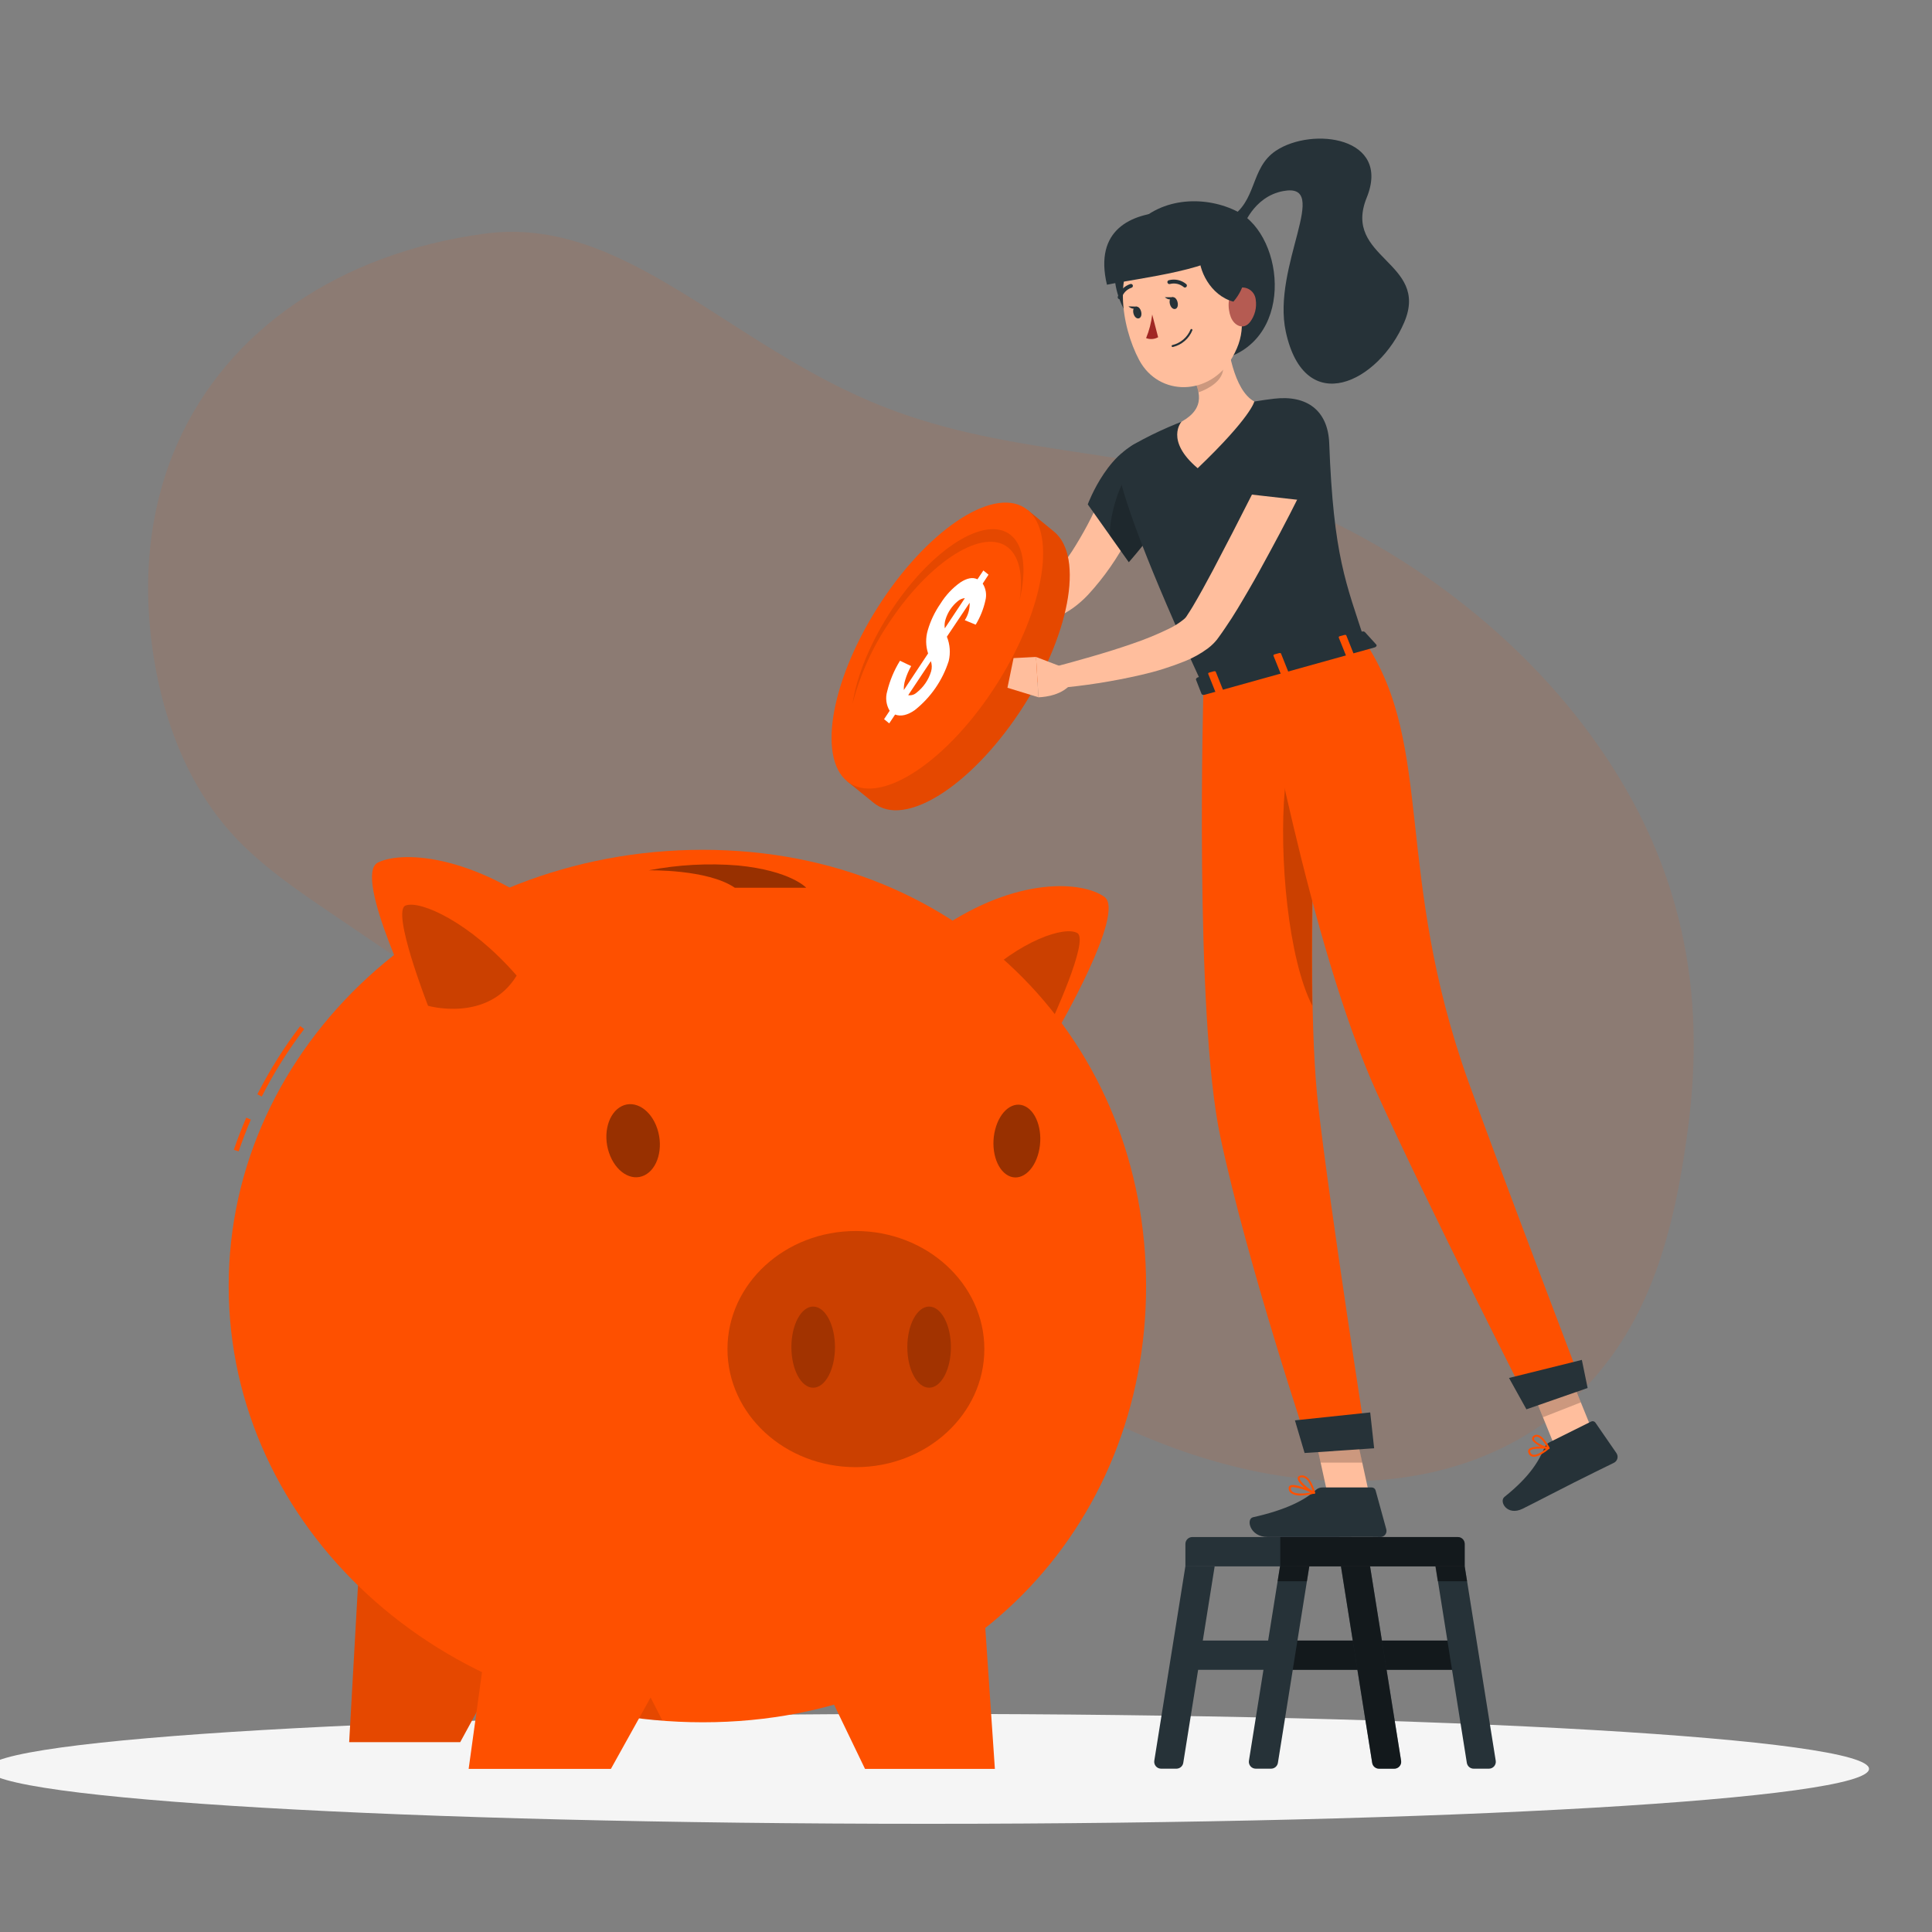 <svg width="300" height="300" viewBox="0 0 300 300" fill="none" xmlns="http://www.w3.org/2000/svg">
<rect x="0" y="0" width="300" height="300" fill="#808080" stroke="none"/>
<g clip-path="url(#clip0_655_2055)">
<path d="M27.526 68.924C35.386 51.102 52.889 39.322 75.163 36.294C97.056 33.309 113.129 53.813 137.458 63.265C157.202 70.943 176.415 69.516 196.095 76.487C214.87 83.142 233.098 95.997 245.672 112.377C262.068 133.717 264.77 155.058 262.111 175.201C260.466 187.667 257.8 199.397 251.24 209.165C236.676 230.794 207.297 236.613 174.705 221.739C162.289 216.051 150.348 208.409 138.578 200.68C109.314 181.431 80.43 161.445 51.388 141.785C46.15 138.238 40.811 134.575 36.507 130.004C29.523 122.514 26.046 113.271 24.336 104.677C21.706 91.166 23.057 79.054 27.526 68.924Z" fill="#FE5000" fill-opacity="0.1"/>
<path d="M144.111 283.2C224.805 283.2 290.221 279.381 290.221 274.67C290.221 269.958 224.805 266.139 144.111 266.139C63.416 266.139 -2 269.958 -2 274.67C-2 279.381 63.416 283.2 144.111 283.2Z" fill="#F5F5F5"/>
<path d="M176.089 50.519C171.567 44.4 172.615 39.057 176.089 35.213C180.422 30.39 187.498 30.428 192.215 32.892C199.6 36.743 201.19 53.616 188.854 55.997C184.477 54.469 180.212 52.638 176.089 50.519Z" fill="#263238"/>
<path d="M190.776 33.955C195.297 31.295 194.039 26.133 198.123 23.405C203.805 19.637 216.051 21.273 212.222 30.692C208.394 40.112 222.019 40.655 218.063 50.014C214.106 59.373 202.614 65.086 199.661 51.521C197.453 41.355 206.834 28.258 199.261 29.667C194.536 30.542 192.961 35.402 192.961 35.402L190.776 33.955Z" fill="#263238"/>
<path d="M179.541 73.849C178.923 75.56 178.252 77.113 177.536 78.718C176.82 80.323 176.029 81.868 175.2 83.412C173.531 86.654 171.435 89.657 168.967 92.342C168.262 93.094 167.488 93.778 166.654 94.384C165.83 94.969 164.952 95.474 164.032 95.891C162.337 96.65 160.569 97.235 158.757 97.64C155.323 98.433 151.806 98.815 148.282 98.777C147.886 98.771 147.507 98.621 147.213 98.357C146.92 98.092 146.732 97.729 146.685 97.337C146.638 96.944 146.735 96.547 146.958 96.221C147.181 95.894 147.515 95.659 147.898 95.56H147.973C151.126 94.823 154.229 93.889 157.264 92.764C158.692 92.233 160.073 91.585 161.394 90.827C161.983 90.49 162.543 90.104 163.067 89.674C163.575 89.249 164.044 88.781 164.469 88.273C165.439 87.126 166.314 85.901 167.084 84.61C167.898 83.276 168.681 81.898 169.405 80.458C170.836 77.61 172.193 74.565 173.361 71.641V71.596C173.671 70.784 174.291 70.127 175.084 69.772C175.878 69.417 176.78 69.391 177.592 69.701C178.405 70.011 179.061 70.631 179.416 71.424C179.772 72.218 179.797 73.12 179.488 73.932L179.541 73.849Z" fill="#FFBE9D"/>
<path d="M178.561 68.273C172.336 68.981 168.907 78.318 168.907 78.318L175.282 87.3C175.282 87.3 182.818 78.762 183.474 74.949C184.129 71.023 183.157 67.738 178.561 68.273Z" fill="#263238"/>
<path opacity="0.2" d="M175.154 73.985C177.242 72.674 179.517 73.397 181.454 75.831C181.854 76.53 182.123 77.296 182.245 78.092C180.362 81.506 175.275 87.293 175.275 87.293L172.358 83.186C172.14 80.759 173.806 74.791 175.154 73.985Z" fill="black"/>
<path d="M149.42 95.891L144.725 93.359L144.597 99.478C144.597 99.478 147.732 100.157 149.804 98.484L149.42 95.891Z" fill="#B55B52"/>
<path d="M140.015 93.571L140.837 98.567L144.627 99.478L144.755 93.359L140.015 93.571Z" fill="#B55B52"/>
<path d="M163.678 82.561L159.563 79.185L131.53 121.302L135.682 124.678C140.414 128.551 150.52 122.267 158.289 110.632C166.058 98.997 168.41 86.434 163.678 82.561Z" fill="#FE5000"/>
<path opacity="0.1" d="M163.678 82.561L159.563 79.185L131.53 121.302L135.682 124.678C140.414 128.551 150.52 122.267 158.289 110.632C166.058 98.997 168.41 86.434 163.678 82.561Z" fill="black"/>
<path d="M154.848 106.127C162.326 94.307 164.227 82.09 159.092 78.842C153.956 75.593 143.731 82.542 136.252 94.363C128.774 106.184 126.874 118.4 132.009 121.649C137.144 124.898 147.369 117.949 154.848 106.127Z" fill="#FE5000"/>
<path d="M140.346 107.15L144.114 101.468C143.732 100.303 143.713 99.049 144.062 97.873C144.493 96.391 145.163 94.989 146.044 93.721C146.839 92.44 147.878 91.329 149.103 90.451C150.151 89.757 151.048 89.591 151.778 89.953L152.698 88.582L153.497 89.237L152.593 90.616C152.838 91 153.002 91.43 153.074 91.88C153.147 92.33 153.127 92.79 153.014 93.231C152.721 94.561 152.211 95.834 151.507 96.999L149.812 96.306C150.339 95.502 150.602 94.554 150.565 93.593L147.031 98.868C147.517 100.063 147.617 101.381 147.317 102.636C146.357 105.649 144.52 108.306 142.042 110.27C140.897 111.064 139.879 111.292 138.99 110.956L138.078 112.327L137.279 111.671L138.146 110.368C137.876 109.919 137.703 109.42 137.637 108.901C137.57 108.382 137.613 107.855 137.762 107.353C138.17 105.673 138.841 104.068 139.751 102.598L141.485 103.427C141.101 104.105 140.792 104.822 140.565 105.568C140.402 106.078 140.327 106.613 140.346 107.15ZM149.826 92.877C149.406 92.918 149.01 93.092 148.696 93.374C147.822 94.097 147.176 95.058 146.835 96.14C146.68 96.6 146.636 97.091 146.707 97.572L149.826 92.877ZM141.025 107.948C141.257 107.984 141.493 107.967 141.717 107.899C141.941 107.831 142.148 107.714 142.321 107.557C143.399 106.718 144.188 105.564 144.582 104.256C144.733 103.732 144.719 103.175 144.544 102.659L141.025 107.948Z" fill="white"/>
<path opacity="0.1" d="M158.327 93.164C158.885 89.471 158.327 86.509 156.579 85.055C152.728 81.898 144.521 87.022 138.184 96.494C135.52 100.396 133.554 104.731 132.374 109.305C133.022 104.98 135.17 99.652 138.568 94.535C144.876 85.063 153.112 79.946 156.963 83.096C159.043 84.791 159.419 88.567 158.327 93.164Z" fill="black"/>
<path d="M212.961 233.653L206.631 234.256L203.406 219.508L209.736 218.905L212.961 233.653Z" fill="#FFBE9D"/>
<path d="M248.221 224.534L242.336 226.84L236.661 212.854L242.546 210.548L248.221 224.534Z" fill="#FFBE9D"/>
<path d="M240.625 223.946L247.076 220.736C247.187 220.681 247.314 220.667 247.434 220.698C247.554 220.729 247.66 220.801 247.731 220.902L251.002 225.642C251.084 225.764 251.14 225.904 251.164 226.05C251.189 226.196 251.181 226.346 251.143 226.489C251.104 226.631 251.035 226.765 250.94 226.879C250.846 226.993 250.728 227.085 250.595 227.149C248.334 228.234 247.339 228.769 244.498 230.164C242.75 231.03 238.854 233.072 236.443 234.271C234.031 235.469 232.72 233.147 233.617 232.432C237.633 229.229 238.96 226.81 239.841 224.783C239.996 224.421 240.274 224.125 240.625 223.946Z" fill="#263238"/>
<path d="M205.395 230.97H213.007C213.142 230.97 213.274 231.016 213.382 231.098C213.49 231.182 213.567 231.298 213.602 231.43L215.26 237.458C215.301 237.6 215.308 237.75 215.281 237.896C215.254 238.042 215.192 238.178 215.102 238.296C215.012 238.414 214.895 238.508 214.762 238.572C214.628 238.636 214.481 238.667 214.333 238.664C211.673 238.619 210.399 238.664 207.053 238.664H196.835C194.054 238.664 193.444 235.846 194.574 235.597C199.736 234.451 202.712 232.876 204.302 231.377C204.6 231.104 204.992 230.958 205.395 230.97Z" fill="#263238"/>
<path opacity="0.2" d="M203.413 219.515L205.071 227.111H211.537L209.743 218.905L203.413 219.515Z" fill="black"/>
<path opacity="0.2" d="M242.546 210.556L236.661 212.861L239.593 220.066L245.47 217.76L242.546 210.556Z" fill="black"/>
<path d="M197.882 61.905C202.916 61.325 206.171 63.721 206.398 68.747C207.061 86.464 209.02 90.541 211.982 99.704L186.88 106.69C177.958 87.368 174.823 78.258 173.828 73.97C173.621 72.973 173.746 71.936 174.185 71.018C174.623 70.099 175.35 69.35 176.255 68.884C182.936 65.161 190.285 62.791 197.882 61.905Z" fill="#263238"/>
<path d="M190.249 50.029C190.55 53.895 191.552 60.579 194.77 62.349C194.77 62.349 194.295 64.739 185.975 72.704C180.844 68.378 183.466 65.477 183.466 65.477C187.287 63.359 186.39 60.602 184.883 57.941L190.249 50.029Z" fill="#FFBE9D"/>
<path opacity="0.2" d="M189.668 50.895C190.217 53.093 190.294 55.381 189.894 57.61C189.608 59.117 187.965 60.262 186.127 60.918C185.876 59.871 185.464 58.87 184.906 57.949L189.668 50.895Z" fill="black"/>
<path d="M191.725 42.727C192.954 48.974 193.609 51.589 191.333 55.537C187.905 61.506 179.962 61.656 176.888 55.899C174.122 50.722 172.57 41.378 177.95 37.354C179.134 36.462 180.525 35.888 181.993 35.685C183.461 35.483 184.956 35.66 186.337 36.198C187.717 36.736 188.936 37.619 189.88 38.761C190.823 39.904 191.458 41.269 191.725 42.727Z" fill="#FFBE9D"/>
<path d="M194.989 46.532C195.08 47.134 195.052 47.749 194.904 48.34C194.756 48.931 194.493 49.487 194.129 49.976C193.15 51.28 191.672 50.647 191.115 49.222C190.618 47.926 190.52 45.681 191.906 44.897C192.209 44.73 192.55 44.642 192.896 44.64C193.241 44.637 193.583 44.721 193.888 44.883C194.194 45.045 194.455 45.281 194.647 45.569C194.839 45.857 194.956 46.188 194.989 46.532Z" fill="#B55B52"/>
<path d="M186.247 39.419C186.013 41.807 187.927 45.892 191.522 46.841C195.245 42.561 192.788 36.691 189.367 36.57C185.945 36.449 186.247 39.419 186.247 39.419Z" fill="#263238"/>
<path d="M181.228 32.908C175.735 33.156 169.841 35.605 171.884 44.211C176.677 43.209 190.015 41.717 191.039 38.296C189.691 33.902 184.83 32.742 181.228 32.908Z" fill="#263238"/>
<path d="M186.88 106.69C186.88 106.69 185.418 157.391 189.495 176.524C193.723 196.434 203.27 224.889 203.27 224.889L212.238 224.308C212.238 224.308 206.443 187.104 204.702 171.754C202.245 150.594 205.297 101.559 205.297 101.559L186.88 106.69Z" fill="#FE5000"/>
<path opacity="0.2" d="M199.51 122.545C199.917 117.949 203.383 118.83 204.16 125.055C203.82 134.851 203.579 146.223 203.775 156.178C200.038 148.875 198.583 133.005 199.51 122.545Z" fill="black"/>
<path d="M213.376 224.889L202.577 225.619L201.077 220.555L212.765 219.319L213.376 224.889Z" fill="#263238"/>
<path d="M195.734 104.226C195.734 104.226 203.375 146.728 213.752 169.599C222.132 188.069 237.317 217.828 237.317 217.828L245.553 214.746C245.553 214.746 232.675 180.963 228.017 167.971C216.42 135.567 222.743 115.899 211.981 99.705L195.734 104.226Z" fill="#FE5000"/>
<path d="M246.526 215.529L237.023 218.838L234.317 213.969L245.629 211.166L246.526 215.529Z" fill="#263238"/>
<path d="M211.944 98.152L213.707 100.089C213.843 100.24 213.707 100.473 213.391 100.549L187.069 107.881C186.842 107.941 186.624 107.881 186.571 107.745L185.719 105.56C185.659 105.409 185.818 105.221 186.066 105.153L211.484 98.077C211.561 98.047 211.643 98.039 211.724 98.052C211.805 98.065 211.881 98.1 211.944 98.152Z" fill="#263238"/>
<path d="M209.321 101.92L210.007 101.724C210.143 101.686 210.226 101.588 210.188 101.506L209.057 98.68C209.057 98.597 208.892 98.559 208.756 98.597L208.071 98.785C207.935 98.785 207.852 98.921 207.882 99.004L209.02 101.837C209.05 101.92 209.186 101.958 209.321 101.92Z" fill="#FE5000"/>
<path d="M189.051 107.556L189.736 107.368C189.864 107.368 189.955 107.232 189.917 107.15L188.787 104.324C188.787 104.241 188.613 104.203 188.478 104.241L187.8 104.429C187.664 104.429 187.581 104.565 187.611 104.648L188.742 107.481C188.779 107.564 188.915 107.594 189.051 107.556Z" fill="#FE5000"/>
<path d="M199.186 104.738L199.871 104.55C200.007 104.512 200.09 104.414 200.053 104.332L198.922 101.498C198.922 101.415 198.749 101.377 198.613 101.415L197.935 101.603C197.799 101.603 197.716 101.747 197.747 101.83L198.884 104.656C198.914 104.738 199.05 104.776 199.186 104.738Z" fill="#FE5000"/>
<path d="M182.848 46.909C182.977 47.414 182.848 47.889 182.494 47.972C182.14 48.055 181.793 47.723 181.665 47.218C181.537 46.713 181.665 46.246 182.02 46.156C182.374 46.065 182.721 46.389 182.848 46.909Z" fill="#263238"/>
<path d="M177.189 48.371C177.325 48.869 177.189 49.343 176.835 49.434C176.481 49.524 176.134 49.178 176.006 48.68C175.878 48.183 176.006 47.701 176.36 47.618C176.715 47.535 177.061 47.866 177.189 48.371Z" fill="#263238"/>
<path d="M176.511 47.61L175.222 47.572C175.222 47.572 176.081 48.356 176.511 47.61Z" fill="#263238"/>
<path d="M178.915 48.838C178.767 50.097 178.447 51.329 177.965 52.501C178.268 52.617 178.592 52.664 178.915 52.641C179.238 52.617 179.552 52.523 179.834 52.365L178.915 48.838Z" fill="#A02724"/>
<path d="M182.05 53.88C182.021 53.875 181.994 53.861 181.972 53.841C181.951 53.821 181.936 53.795 181.929 53.767C181.924 53.748 181.922 53.728 181.924 53.709C181.926 53.689 181.933 53.67 181.942 53.654C181.952 53.636 181.966 53.622 181.981 53.61C181.997 53.599 182.015 53.59 182.035 53.586C182.661 53.438 183.244 53.143 183.735 52.727C184.226 52.31 184.612 51.783 184.861 51.19C184.867 51.17 184.876 51.152 184.889 51.136C184.903 51.12 184.919 51.108 184.937 51.098C184.955 51.089 184.976 51.084 184.996 51.083C185.017 51.082 185.037 51.085 185.056 51.092C185.093 51.105 185.123 51.132 185.141 51.167C185.159 51.202 185.164 51.242 185.154 51.28C184.895 51.922 184.486 52.492 183.961 52.944C183.437 53.397 182.813 53.717 182.14 53.88C182.11 53.889 182.079 53.889 182.05 53.88Z" fill="#263238"/>
<path d="M183.956 44.648C183.902 44.641 183.852 44.618 183.813 44.581C183.52 44.336 183.173 44.164 182.801 44.08C182.429 43.996 182.042 44.002 181.673 44.098C181.596 44.122 181.513 44.115 181.441 44.078C181.369 44.042 181.314 43.979 181.288 43.902C181.274 43.865 181.268 43.825 181.27 43.785C181.272 43.745 181.282 43.705 181.3 43.669C181.317 43.633 181.342 43.601 181.373 43.575C181.403 43.549 181.438 43.53 181.477 43.518C181.943 43.391 182.433 43.379 182.905 43.481C183.377 43.583 183.818 43.797 184.19 44.106C184.24 44.148 184.276 44.206 184.291 44.271C184.306 44.335 184.3 44.403 184.273 44.463C184.247 44.524 184.202 44.575 184.145 44.608C184.088 44.641 184.022 44.656 183.956 44.648Z" fill="#263238"/>
<path d="M173.821 46.442H173.76C173.723 46.429 173.688 46.409 173.658 46.383C173.628 46.357 173.603 46.325 173.586 46.289C173.569 46.253 173.558 46.215 173.556 46.175C173.554 46.135 173.559 46.095 173.572 46.058C173.719 45.597 173.974 45.179 174.316 44.838C174.659 44.497 175.078 44.243 175.538 44.098C175.577 44.088 175.618 44.086 175.657 44.091C175.697 44.097 175.735 44.11 175.769 44.13C175.804 44.151 175.833 44.178 175.857 44.21C175.881 44.242 175.898 44.278 175.908 44.317C175.926 44.396 175.913 44.479 175.87 44.548C175.828 44.617 175.76 44.666 175.682 44.686C175.324 44.808 175 45.014 174.738 45.287C174.476 45.56 174.283 45.891 174.175 46.254C174.149 46.323 174.099 46.38 174.034 46.415C173.968 46.45 173.893 46.459 173.821 46.442Z" fill="#263238"/>
<path d="M203.315 73.766C201.356 77.806 199.321 81.769 197.174 85.711C196.104 87.685 195.034 89.659 193.896 91.604C192.758 93.548 191.635 95.5 190.286 97.451C189.977 97.934 189.593 98.446 189.231 98.959L189.095 99.139L189.028 99.238L188.915 99.38C188.756 99.577 188.598 99.742 188.44 99.908C188.152 100.2 187.842 100.469 187.513 100.714C186.428 101.508 185.248 102.164 184.001 102.666C181.801 103.555 179.533 104.265 177.219 104.791C172.789 105.815 168.292 106.518 163.76 106.894L163.248 103.684C165.35 103.126 167.491 102.538 169.593 101.927C171.695 101.317 173.783 100.669 175.817 99.961C177.799 99.293 179.734 98.498 181.612 97.579C182.404 97.189 183.15 96.712 183.835 96.155C183.948 96.062 184.051 95.959 184.144 95.846C184.172 95.813 184.197 95.777 184.22 95.741L184.385 95.485C184.649 95.07 184.921 94.678 185.192 94.211C186.262 92.41 187.317 90.481 188.342 88.552L191.394 82.696L197.422 70.88L203.315 73.766Z" fill="#FFBE9D"/>
<path d="M165.313 103.714L160.874 102.01L161.251 108.272C161.251 108.272 164.74 108.272 166.352 106.125L165.313 103.714Z" fill="#FFBE9D"/>
<path d="M157.385 102.191L156.436 106.796L161.251 108.272L160.874 102.01L157.385 102.191Z" fill="#FFBE9D"/>
<path d="M197.852 65.146C195.373 66.283 192.494 76.585 192.494 76.585L203.233 77.806C203.233 77.806 205.312 72.802 204.891 70.232C204.258 66.125 200.678 63.85 197.852 65.146Z" fill="#263238"/>
<path d="M237.415 225.785C237.373 225.714 237.34 225.638 237.317 225.559C237.282 225.475 237.271 225.383 237.284 225.292C237.297 225.202 237.334 225.117 237.392 225.047C237.912 224.414 240.218 224.67 240.474 224.7C240.504 224.702 240.532 224.713 240.555 224.732C240.578 224.751 240.595 224.777 240.603 224.806C240.612 224.833 240.613 224.863 240.605 224.892C240.597 224.92 240.58 224.945 240.558 224.964C239.902 225.514 238.681 226.396 237.897 226.169C237.794 226.143 237.698 226.095 237.615 226.029C237.532 225.962 237.463 225.88 237.415 225.785ZM240.075 224.964C239.148 224.888 237.905 224.903 237.626 225.235C237.604 225.27 237.594 225.311 237.594 225.352C237.594 225.393 237.604 225.433 237.626 225.469C237.648 225.564 237.694 225.652 237.76 225.725C237.826 225.797 237.91 225.852 238.003 225.883C238.417 226.004 239.186 225.665 240.09 224.964H240.075Z" fill="#FE5000"/>
<path d="M237.98 223.705C237.951 223.65 237.928 223.592 237.912 223.532C237.881 223.415 237.89 223.292 237.938 223.181C237.985 223.07 238.069 222.978 238.176 222.921C238.274 222.857 238.385 222.815 238.501 222.798C238.616 222.782 238.734 222.79 238.846 222.824C239.743 223.065 240.572 224.715 240.61 224.783C240.623 224.805 240.63 224.832 240.63 224.858C240.63 224.885 240.623 224.91 240.61 224.933C240.595 224.955 240.574 224.973 240.551 224.985C240.527 224.996 240.5 225.002 240.474 225.001C239.515 224.879 238.631 224.419 237.98 223.705ZM240.173 224.617C239.864 224.075 239.291 223.253 238.763 223.11C238.694 223.088 238.621 223.081 238.549 223.092C238.478 223.102 238.409 223.129 238.349 223.17C238.183 223.275 238.183 223.374 238.206 223.442C238.319 223.878 239.434 224.489 240.196 224.647L240.173 224.617Z" fill="#FE5000"/>
<path d="M201.997 232.221C201.47 232.264 200.942 232.14 200.489 231.867C200.37 231.781 200.273 231.667 200.206 231.537C200.14 231.405 200.105 231.26 200.105 231.113C200.095 231.033 200.107 230.952 200.14 230.879C200.173 230.806 200.227 230.743 200.294 230.698C200.98 230.232 203.572 231.407 204.061 231.648C204.091 231.662 204.116 231.685 204.132 231.713C204.148 231.741 204.155 231.774 204.152 231.807C204.148 231.838 204.134 231.867 204.112 231.89C204.091 231.913 204.062 231.928 204.031 231.934C203.365 232.101 202.683 232.197 201.997 232.221ZM200.783 230.91C200.678 230.904 200.574 230.927 200.482 230.977C200.482 230.977 200.422 231.03 200.429 231.121C200.431 231.219 200.456 231.316 200.502 231.404C200.548 231.492 200.613 231.567 200.693 231.625C201.137 231.964 202.2 232.01 203.557 231.754C202.688 231.333 201.761 231.049 200.806 230.91H200.783Z" fill="#FE5000"/>
<path d="M204.069 231.964H204.009C203.15 231.618 201.416 230.224 201.514 229.508C201.514 229.349 201.643 229.154 202.034 229.108C203.542 228.928 204.19 231.678 204.22 231.791C204.224 231.818 204.222 231.847 204.213 231.873C204.203 231.899 204.188 231.923 204.167 231.942C204.137 231.96 204.103 231.968 204.069 231.964ZM202.178 229.387H202.072C201.914 229.387 201.831 229.455 201.816 229.531C201.763 229.945 202.961 231.038 203.836 231.52C203.632 230.864 203.089 229.387 202.178 229.387Z" fill="#FE5000"/>
<path d="M182.17 46.156H180.874C180.874 46.156 181.741 46.909 182.17 46.156Z" fill="#263238"/>
<path d="M185.132 238.671H226.367C226.651 238.671 226.923 238.784 227.124 238.985C227.324 239.185 227.437 239.457 227.437 239.741V243.223H184.069V239.741C184.069 239.459 184.181 239.188 184.38 238.987C184.579 238.787 184.849 238.673 185.132 238.671Z" fill="#263238"/>
<path d="M227.807 254.745H184.438V259.289H227.807V254.745Z" fill="#263238"/>
<path opacity="0.5" d="M227.807 254.745H199.133V259.289H227.807V254.745Z" fill="black"/>
<path d="M203.307 243.216L198.432 273.735C198.391 273.986 198.263 274.215 198.07 274.38C197.877 274.546 197.631 274.638 197.377 274.639H194.988C194.834 274.639 194.681 274.606 194.541 274.541C194.401 274.476 194.277 274.381 194.177 274.264C194.076 274.147 194.003 274.009 193.961 273.861C193.919 273.712 193.909 273.556 193.933 273.404L198.764 243.186L203.307 243.216Z" fill="#263238"/>
<path opacity="0.5" d="M203.308 243.215L202.939 245.536H198.387L198.764 243.215H203.308Z" fill="black"/>
<path d="M188.613 243.216L183.737 273.735C183.697 273.986 183.568 274.215 183.375 274.38C183.182 274.546 182.937 274.638 182.683 274.639H180.293C180.139 274.639 179.987 274.606 179.847 274.541C179.706 274.476 179.582 274.381 179.482 274.264C179.382 274.147 179.308 274.009 179.266 273.861C179.224 273.712 179.214 273.556 179.238 273.404L184.069 243.186L188.613 243.216Z" fill="#263238"/>
<path d="M232.26 273.434L227.437 243.215H222.916L227.769 273.735C227.809 273.987 227.936 274.216 228.13 274.382C228.323 274.547 228.569 274.639 228.824 274.639H231.205C231.356 274.639 231.506 274.606 231.644 274.543C231.782 274.48 231.904 274.388 232.004 274.274C232.104 274.16 232.178 274.026 232.222 273.881C232.266 273.736 232.279 273.584 232.26 273.434Z" fill="#263238"/>
<path opacity="0.5" d="M227.807 245.536L227.437 243.215H222.886L223.255 245.536H227.807Z" fill="black"/>
<path d="M217.565 273.434L212.743 243.215H208.221L213.074 273.735C213.113 273.987 213.242 274.216 213.435 274.382C213.628 274.547 213.874 274.639 214.129 274.639H216.511C216.662 274.639 216.811 274.606 216.949 274.543C217.087 274.48 217.21 274.388 217.309 274.274C217.409 274.16 217.483 274.026 217.528 273.881C217.572 273.736 217.585 273.584 217.565 273.434Z" fill="#263238"/>
<path opacity="0.5" d="M217.565 273.434L212.743 243.215H208.221L213.074 273.735C213.113 273.987 213.242 274.216 213.435 274.382C213.628 274.547 213.874 274.639 214.129 274.639H216.511C216.662 274.639 216.811 274.606 216.949 274.543C217.087 274.48 217.21 274.388 217.309 274.274C217.409 274.16 217.483 274.026 217.528 273.881C217.572 273.736 217.585 273.584 217.565 273.434Z" fill="black"/>
<path opacity="0.5" d="M198.764 238.671H226.367C226.651 238.671 226.923 238.784 227.124 238.985C227.324 239.185 227.437 239.457 227.437 239.741V243.223H198.802V238.701L198.764 238.671Z" fill="black"/>
<path d="M71.463 270.517L77.499 259.44L55.909 240.518L54.221 270.517H71.463Z" fill="#FE5000"/>
<path opacity="0.1" d="M71.463 270.517L77.499 259.44L55.909 240.518L54.221 270.517H71.463Z" fill="black"/>
<path d="M145.87 144.286C157.981 135.997 168.124 136.848 171.492 139.267C174.86 141.686 164.16 160.058 164.16 160.058C160.158 158.896 156.453 156.886 153.298 154.164C150.142 151.442 147.608 148.073 145.87 144.286Z" fill="#FE5000"/>
<path opacity="0.2" d="M151.635 152.613C158.455 145.914 165.41 143.766 167.294 144.889C169.178 146.012 163.127 158.928 163.127 158.928C163.127 158.928 154.951 160.104 151.635 152.613Z" fill="black"/>
<path d="M40.649 170.269L39.963 169.922C41.856 166.197 44.083 162.651 46.617 159.328L47.227 159.794C44.726 163.082 42.524 166.588 40.649 170.269Z" fill="#FE5000"/>
<path d="M37.062 178.784L36.308 178.536C36.881 176.855 37.529 175.175 38.237 173.547L38.946 173.856C38.267 175.454 37.627 177.111 37.062 178.784Z" fill="#FE5000"/>
<path d="M177.965 199.696C177.965 237.112 149.797 267.435 109.133 267.435C68.471 267.435 35.509 237.112 35.509 199.696C35.509 162.282 68.471 131.958 109.133 131.958C149.797 131.958 177.965 162.282 177.965 199.696Z" fill="#FE5000"/>
<path opacity="0.1" d="M99.322 260.261L96.376 266.425C98.505 266.772 100.668 267.023 102.864 267.179L99.322 260.261Z" fill="black"/>
<path d="M94.861 274.67L103.331 259.44L76.24 249.538L72.773 274.67H94.861Z" fill="#FE5000"/>
<path d="M134.318 274.67L126.978 259.44L152.773 249.538L154.484 274.67H134.318Z" fill="#FE5000"/>
<path opacity="0.2" d="M152.848 209.485C152.848 219.613 143.896 227.82 132.886 227.82C121.877 227.82 112.962 219.613 112.962 209.485C112.962 199.357 121.884 191.151 132.886 191.151C143.888 191.151 152.848 199.357 152.848 209.485Z" fill="black"/>
<path opacity="0.2" d="M126.27 215.484C128.139 215.484 129.654 212.663 129.654 209.184C129.654 205.704 128.139 202.884 126.27 202.884C124.401 202.884 122.887 205.704 122.887 209.184C122.887 212.663 124.401 215.484 126.27 215.484Z" fill="black"/>
<path opacity="0.4" d="M102.073 175.288C103.045 178.25 102.148 181.483 100.076 182.5C98.003 183.517 95.554 181.934 94.559 178.973C93.565 176.012 94.477 172.778 96.549 171.761C98.621 170.744 101.101 172.319 102.073 175.288Z" fill="black"/>
<path opacity="0.4" d="M154.522 175.424C153.768 178.385 154.694 181.58 156.563 182.552C158.432 183.524 160.543 181.912 161.281 178.943C162.019 175.974 161.108 172.786 159.239 171.814C157.37 170.842 155.275 172.454 154.522 175.424Z" fill="black"/>
<path opacity="0.2" d="M144.273 215.484C146.141 215.484 147.656 212.663 147.656 209.184C147.656 205.704 146.141 202.884 144.273 202.884C142.404 202.884 140.889 205.704 140.889 209.184C140.889 212.663 142.404 215.484 144.273 215.484Z" fill="black"/>
<path d="M87.611 143.668C74.492 132.801 62.744 131.957 58.689 133.932C54.635 135.906 65.177 157.209 65.177 157.209C65.177 157.209 79.571 156.366 87.611 143.668Z" fill="#FE5000"/>
<path opacity="0.2" d="M80.227 151.49C73.03 143.201 65.253 139.75 62.984 140.609C60.717 141.467 66.466 156.178 66.466 156.178C66.466 156.178 75.735 158.845 80.227 151.49Z" fill="black"/>
<path opacity="0.4" d="M114.107 137.85H125.192C125.192 137.85 122.781 135.198 114.597 134.391C109.963 134.015 105.298 134.268 100.731 135.145C100.731 135.145 109.865 134.942 114.107 137.85Z" fill="black"/>
</g>
<defs>
<clipPath id="clip0_655_2055">
<rect width="300" height="300" fill="white"/>
</clipPath>
</defs>
</svg>
